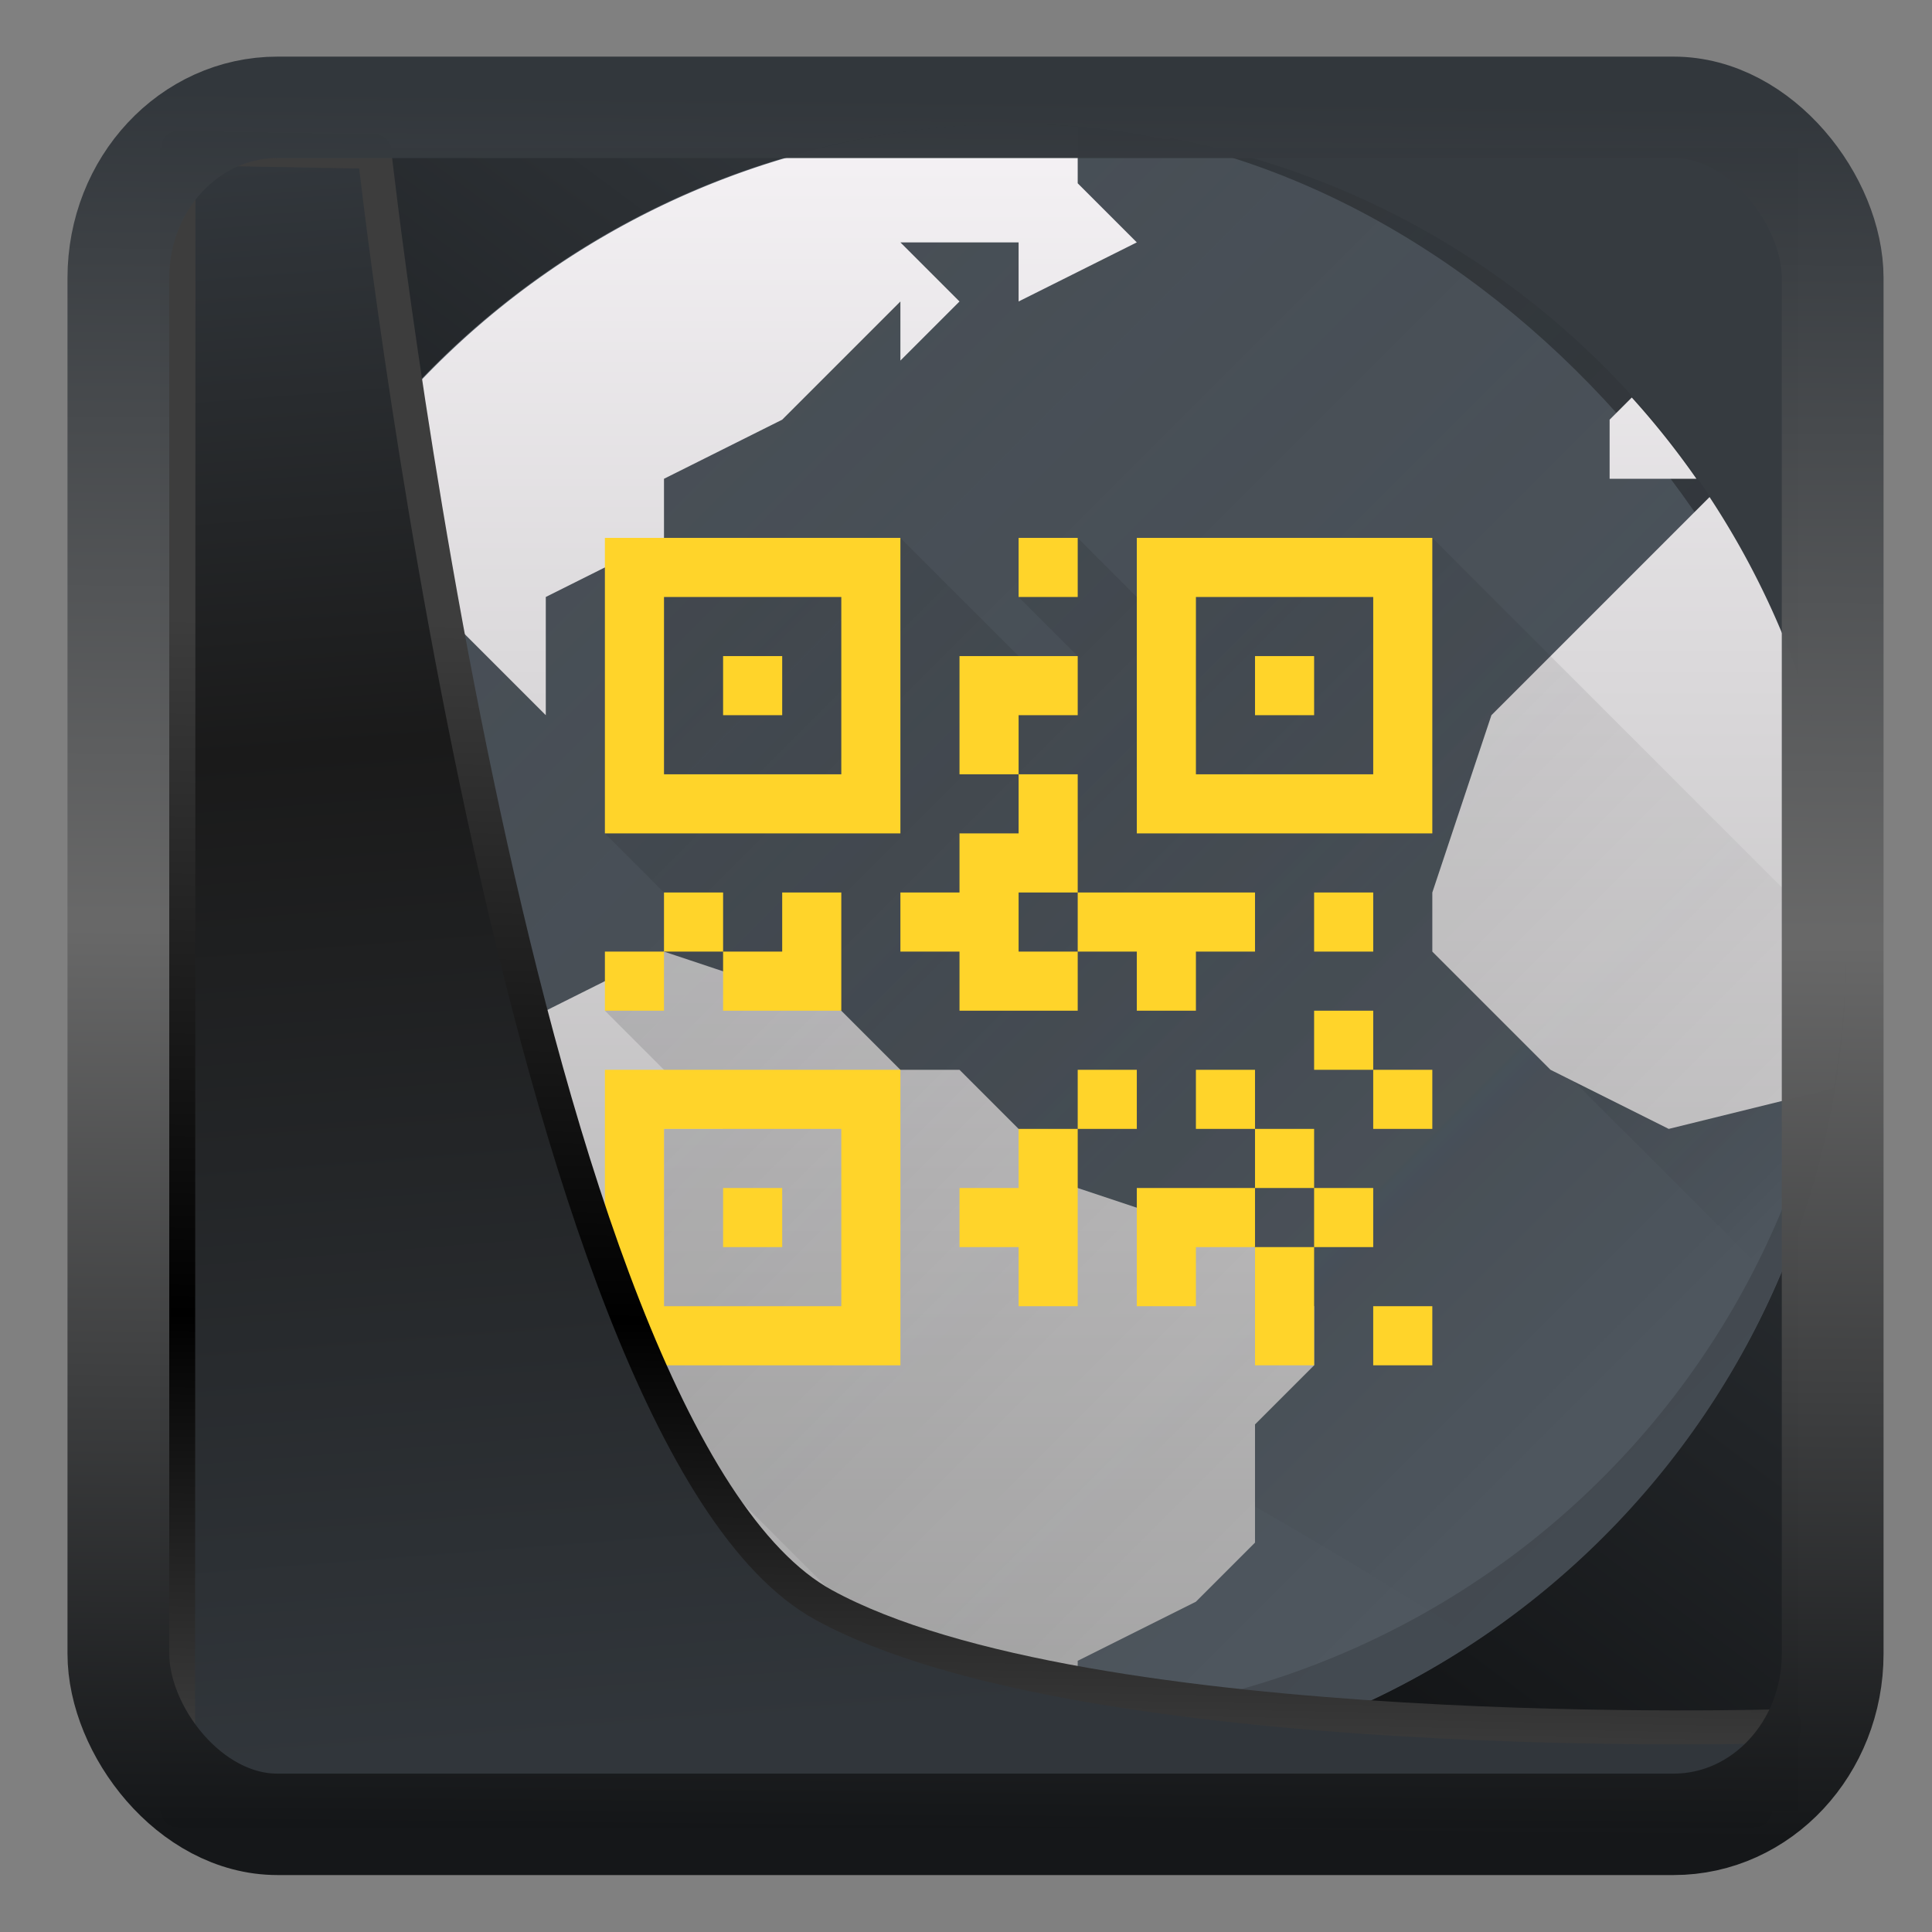 <svg width="22" height="22" version="1.1" viewBox="0 0 22 22" xmlns="http://www.w3.org/2000/svg" xmlns:xlink="http://www.w3.org/1999/xlink">
<rect x="0" y="0" width="22" height="22" fill="#808080" stroke="none"/>
<defs>
<linearGradient id="linearGradient3403" x1="6.949" x2="11.215" y1="4.555" y2="59.052" gradientUnits="userSpaceOnUse">
<stop style="stop-color:#32373c" offset="0"/>
<stop style="stop-color:#1a1a1a" offset=".368"/>
<stop style="stop-color:#31363b" offset="1"/>
</linearGradient>
<linearGradient id="linearGradient20558" x1="25.802" x2="25.111" y1="20.374" y2="58.913" gradientUnits="userSpaceOnUse">
<stop style="stop-color:#3d3d3d" offset="0"/>
<stop offset=".618"/>
<stop style="stop-color:#3d3d3d" offset="1"/>
</linearGradient>
<linearGradient id="linearGradient4557" x1="43.5" x2="44.142" y1="64.012" y2=".306" gradientTransform="translate(.361 -.13)" gradientUnits="userSpaceOnUse">
<stop style="stop-color:#141618" offset="0"/>
<stop style="stop-color:#686868" offset=".518"/>
<stop style="stop-color:#31363b" offset="1"/>
</linearGradient>
<linearGradient id="linearGradient919" x1="7.401" x2="33.063" y1="41.743" y2="7.107" gradientTransform="matrix(.443 0 0 .443 .422 .352)" gradientUnits="userSpaceOnUse">
<stop style="stop-opacity:.996" offset="0"/>
<stop style="stop-color:#353a3f;stop-opacity:.996" offset="1"/>
</linearGradient>
<linearGradient id="b" x1="6" x2="26" y1="6" y2="26" gradientUnits="userSpaceOnUse" xlink:href="#a"/>
<linearGradient id="a">
<stop stop-color="#292c2f" offset="0"/>
<stop stop-opacity="0" offset="1"/>
</linearGradient>
<linearGradient id="c" x1="23" x2="30" y1="13" y2="20" gradientUnits="userSpaceOnUse" xlink:href="#a"/>
<linearGradient id="d" x1="2" x2="2" y1="30" y2="2" gradientUnits="userSpaceOnUse">
<stop stop-color="#a5a5a5" offset="0"/>
<stop stop-color="#f5f2f5" offset="1"/>
</linearGradient>
<linearGradient id="e" x1="9" x2="25" y1="9" y2="25" gradientUnits="userSpaceOnUse" xlink:href="#a"/>
<linearGradient id="f" x1="-403.1" x2="-403.1" y1="-497.8" y2="-511.8" gradientUnits="userSpaceOnUse">
<stop stop-color="#ffd42a" offset="0"/>
<stop stop-color="#ffdf62" offset="1"/>
</linearGradient>
</defs>
<rect x="1.823" y="1.69" width="18.648" height="18.926" ry="0" style="fill-rule:evenodd;fill:url(#linearGradient919)"/>
<g transform="matrix(.673 0 0 .673 .831 .068)">
<rect x="2" y="2" width="28" height="28" rx="14" fill="#4f575f"/>
<path d="m18.594 2.248-2.975 0.38-4.135 2.388-1.502 2.601s-1.973 1.39-2.271 1.31c-2.517-0.029-3.869 0.665-4.58 1.548-0.301 0.703-0.537 1.44-0.72 2.197-6e-3 0.76 0.161 1.351 0.161 1.351 7.06 6.357 14.121 9.097 21.182 13.643a13.9 13.9 0 0 0 1.275-0.959l0.069-0.06c0.36-0.308 0.703-0.636 1.029-0.979 0.072-0.076 0.14-0.155 0.21-0.232a13.928 13.928 0 0 0 1.749-2.375l0.055-0.09a13.991 13.991 0 0 0 1.824-6.282l2e-3 -0.02v-1e-3l-1.824-7.638a13.95 13.95 0 0 0-9.55-6.783z" fill="url(#b)" fill-rule="evenodd" opacity=".2" style="fill:url(#b)"/>
<path d="m29.012 10.842-4.307 6.66 4.12 4.12a13.997 13.997 0 0 0 0.187-10.78z" fill="url(#c)" fill-rule="evenodd" opacity=".2" style="fill:url(#c)"/>
<path d="m16 2a14 14 0 0 0-13.059 9h0.059l3-1 2 2v-2l2-1v-1l2-1 2-2v1l1-1-1-1h2v1l2-1-1-1v-0.95a14 14 0 0 0-1-0.05zm10.375 4.625-0.375 0.375v1h1.469a14 14 0 0 0-1.094-1.375zm1.316 1.684-3.691 3.691-1 3v1l2 2 2 1 2.791-0.688a14 14 0 0 0 0.209-2.312 14 14 0 0 0-2.309-7.691zm-23.691 4.691-1 1h-0.838c-0.05 0.34-0.088 0.681-0.113 1.023v2e-3l1.951 0.975 1 1 2 1 1 1-1 1v2l1 2 2 2v2.629a14 14 0 0 0 6 1.371c0.17-3e-3 0.34-9e-3 0.51-0.018l0.49-0.982v-1l2-1 1-1v-2l1-1v-1l-1-1-3-1-2-2h-1l-1-1-3-1-2 1h-2v-2h-1v-2z" fill="url(#d)" style="fill:url(#d)"/>
<path d="m13 9v1h-3v3l-1 1 1.5 1.5-1.5 1.5 2 2h-1v3l-1 1 7 7c7.756 0 14-6.244 14-14l-7-7-1 1h-3v1l-2-2-1 1 1 1-0.5 0.5-2.5-2.5z" fill="url(#e)" fill-rule="evenodd" opacity=".2" style="fill:url(#e)"/>
<path d="m9 9v5h5v-5zm7 0v1h1v-1zm2 0v5h5v-5zm-8 1h3v3h-3zm9 0h3v3h-3zm-8 1v1h1v-1zm4 0v2h1v-1h1v-1h-1zm1 2v1h-1v1h-1v1h1v1h2v-1h-1v-1h1v-2zm1 2v1h1v1h1v-1h1v-1h-2zm3-4v1h1v-1zm-10 4v1h1v-1zm1 1v1h2v-2h-1v1zm-1 0h-1v1h1zm11-1v1h1v-1zm0 2v1h1v-1zm1 1v1h1v-1zm-13 0v5h5v-5zm8 0v1h1v-1zm0 1h-1v1h-1v1h1v1h1v-2zm2-1v1h1v-1zm1 1v1h1v-1zm1 1v1h1v-1zm0 1h-1v2h1v-1zm-1 0v-1h-2v2h1v-1zm-10-2h3v3h-3zm1 1v1h1v-1zm11 2v1h1v-1z" fill="url(#f)" style="fill:url(#f)"/>
<path d="M 29.979,15.414 A 14,14 0 0 1 16,29 14,14 0 0 1 2.021,15.586 14,14 0 0 0 2,16 14,14 0 0 0 16,30 14,14 0 0 0 30,16 14,14 0 0 0 29.979,15.414 Z" fill="#292c2f" opacity=".3"/>
</g>
<path transform="matrix(.333 0 0 .333 .466 .363)" d="m4.704 3.982-0.013 56.82h53.904l1.022-2.866s-23.875 0.766-32.844-4.14c-10.516-5.753-15.372-49.697-15.372-49.697z" style="fill:url(#linearGradient3403);mix-blend-mode:normal;stroke-linejoin:round;stroke-width:1.162;stroke:url(#linearGradient20558)"/>
<rect transform="matrix(.312 0 0 .311 1.026 1.037)" x="1.032" y=".596" width="62.567" height="62.867" rx="5.803" ry="6.245" style="fill:none;stroke-linejoin:round;stroke-miterlimit:7.8;stroke-opacity:.995;stroke-width:3.714;stroke:url(#linearGradient4557)"/>
</svg>
